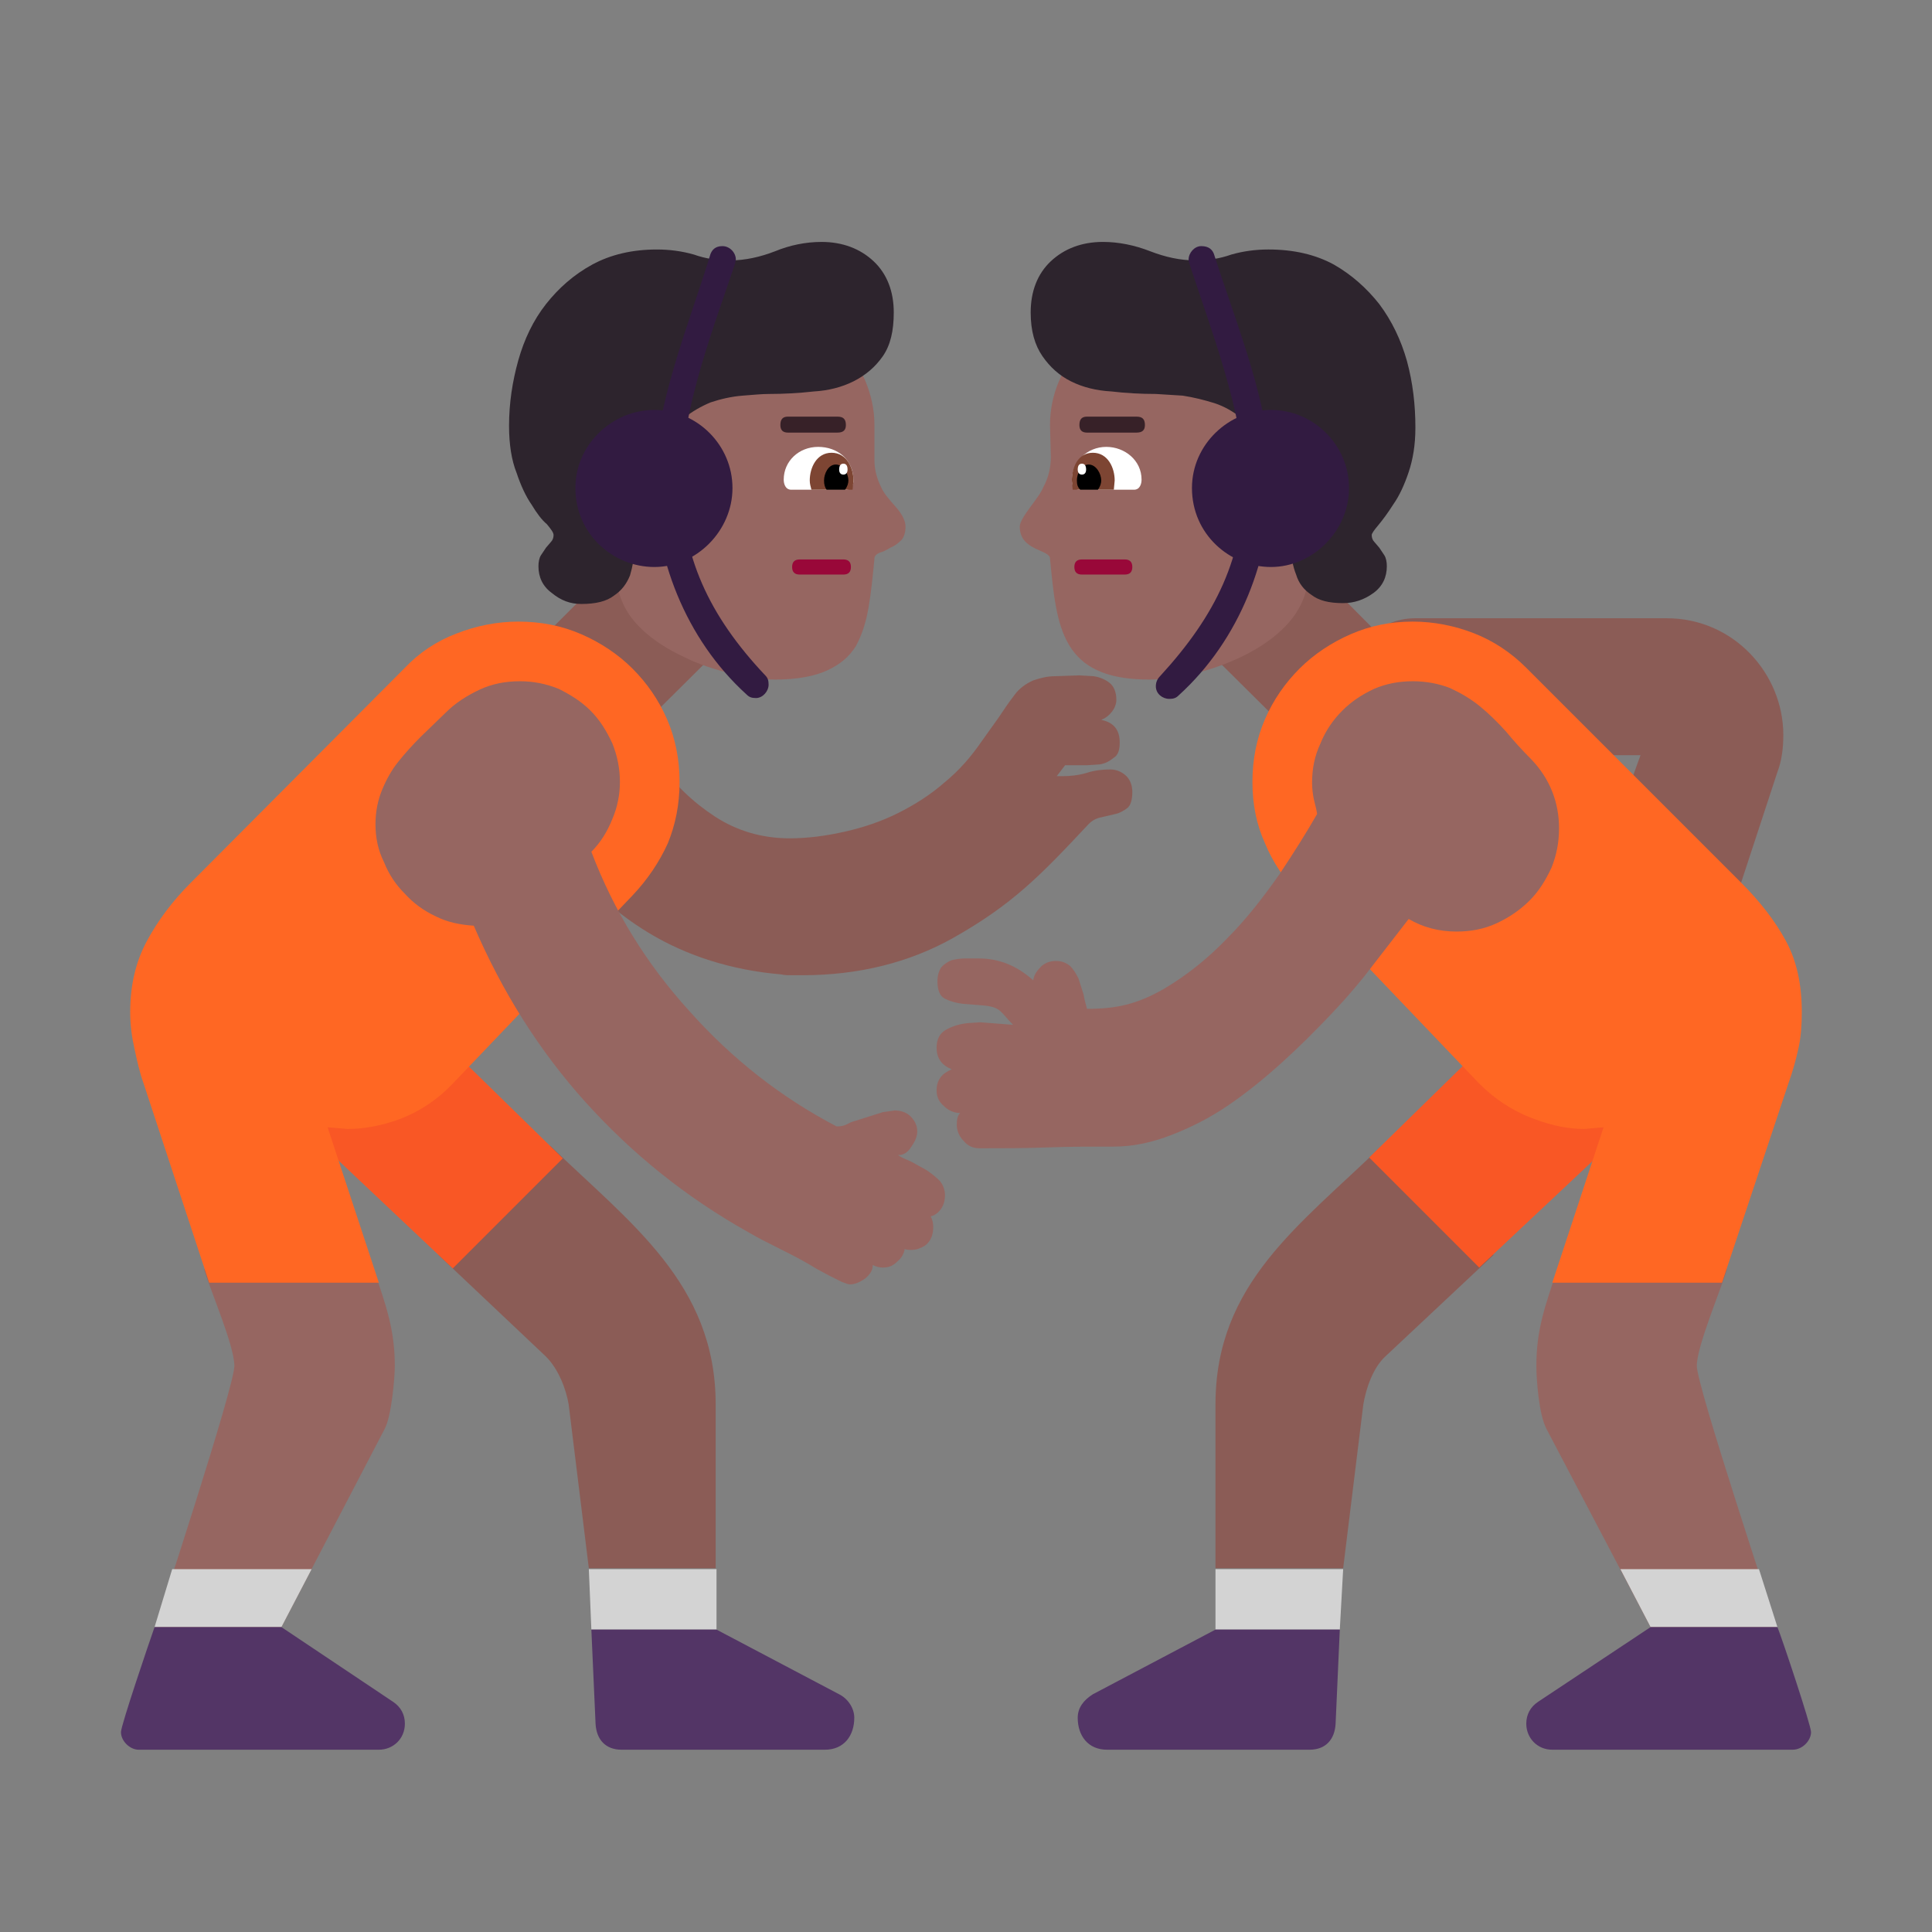 <svg version="1.1" xmlns="http://www.w3.org/2000/svg" viewBox="0 0 2300 2300"><rect x="0" y="0" width="2300" height="2300" fill="#808080" stroke="none"/><g transform="scale(1,-1) translate(-256, -1869)">
		<path d="M1820 969l-136 135 112 112 135-136-111-111 z M984 969l136 135-112 112-136-136 112-111 z" fill="#8B5C56"/>
		<path d="M1624 1060c60 0 167 36 186 103l56 200c0 75-60 135-135 135l-89 0c-75 0-136-61-136-135l1-38c0-13-3-25-9-36-5-13-28-36-28-47 0-29 36-27 36-38 8-82 13-144 118-144 z M1179 1060c26 0 47 4 62 11 15 7 26 16 34 29 7 13 12 28 15 46 3 17 5 37 7 58 0 3 2 5 6 7 4 1 8 3 13 6 5 2 9 5 13 9 3 3 5 9 5 16 0 7-4 15-12 24-8 9-14 16-17 23-5 10-8 21-8 32l0 42c0 19-4 36-11 53-7 16-17 30-29 43-13 12-27 22-43 29-17 7-34 10-53 10l-88 0c-19 0-36-3-52-10-17-7-31-17-43-29-13-13-23-27-30-43-7-17-11-34-11-53l15-48c3-13 7-24 10-35l5-20c5-16 9-32 13-48 4-17 8-33 13-49 5-17 14-31 28-44 14-13 30-23 49-32 18-9 37-15 57-20 19-5 37-7 52-7 z" fill="#966661"/>
		<path d="M948 1150c-13 0-24 4-35 13-11 8-16 19-16 32 0 5 1 10 3 13l6 9 6 7c2 2 3 5 3 8 0 3-3 7-8 13-6 5-12 13-18 23-7 10-13 23-18 38-6 15-9 34-9 56 0 27 4 53 11 78 7 25 18 48 33 67 15 19 33 35 55 47 22 12 48 18 77 18 15 0 30-2 44-6 14-5 28-7 43-7 18 0 36 4 54 11 17 7 36 11 55 11 25 0 46-8 62-23 16-15 24-36 24-61 0-22-4-39-13-52-9-13-21-23-35-30-14-7-30-11-47-12-18-2-36-3-54-3-8 0-18-1-31-2-13-1-26-4-38-8-12-5-22-11-31-18-9-8-13-18-13-30l-6 0c-13 0-24-5-33-15-11-13-16-26-16-40 0-12 3-22 9-31l0-38c-1-13-3-24-6-34-4-10-10-18-19-24-9-7-22-10-39-10 z M1855 1151c13 0 25 4 36 12 11 8 16 19 16 32 0 5-1 10-3 13l-6 9-6 7c-2 2-3 5-3 8 0 2 3 6 8 12 5 6 11 14 18 25 7 10 13 23 18 38 5 15 8 32 8 53 0 27-3 53-10 79-7 25-18 48-33 68-15 19-33 35-54 47-22 12-48 18-78 18-15 0-30-2-44-6-14-5-28-7-43-7-18 0-36 4-54 11-18 7-37 11-56 11-25 0-46-8-62-23-16-15-24-36-24-61 0-22 5-39 14-52 9-13 20-23 34-30 14-7 30-11 48-12 17-2 35-3 53-3l32-2c13-2 25-5 38-9 12-4 22-10 31-17 9-8 13-18 13-30 3 1 6 1 9 1 4 0 7 0 11-2 6-3 12-8 17-14 5-6 10-12 13-19 3-7 5-14 5-20 0-5-1-10-2-15-2-5-4-11-7-16 0-13 0-25 1-38 0-13 2-24 6-34 3-10 9-18 18-24 9-7 21-10 38-10 z" fill="#2D242D"/>
		<path d="M1648 1037c5 0 8 1 11 4 74 67 110 165 110 256 0 87-40 183-67 267-2 8-7 12-16 12-8 0-15-8-15-16 0-3 1-4 1-5 24-74 65-179 65-257 0-92-33-161-100-234-3-3-5-7-5-12 0-9 8-15 16-15 z M1156 1038c8 0 15 8 15 16 0 5-1 8-4 11-67 71-100 142-100 233 0 83 41 188 64 257l1 5c0 8-7 16-16 16-8 0-13-4-15-12-24-79-66-179-66-266 0-91 36-189 110-256 3-3 6-4 11-4 z" fill="#321B41"/>
		<path d="M1769 1194c50 0 93 43 93 94 0 51-42 93-93 93-50 0-94-41-94-93 0-55 45-94 94-94 z M1035 1194c50 0 93 43 93 94 0 51-42 93-93 93-50 0-94-41-94-93 0-55 45-94 94-94 z" fill="#321B41"/>
		<path d="M1606 1286l-65 0c-7 0-9 6-9 11 0 22 18 40 41 40 22 0 42-16 42-39 0-5-2-12-9-12 z M1263 1286c7 0 9 6 9 11 0 25-19 40-42 40-23 0-41-17-41-39 0-5 2-12 9-12l65 0 z" fill="#FFFFFF"/>
		<path d="M1582 1286l-49 0-1 11c0 15 7 33 25 33 18 0 26-18 26-33l-1-11 z M1271 1286l1 11c0 15-8 33-26 33-18 0-26-18-26-33 0-4 1-7 2-11l49 0 z" fill="#7D4533"/>
		<path d="M1563 1286l-21 0c-3 3-4 6-4 11 0 8 5 19 14 19 9 0 15-11 15-19 0-3-1-7-4-11 z M1262 1286c3 4 4 8 4 11 0 8-6 19-15 19-9 0-14-11-14-19 0-5 1-8 3-11l22 0 z" fill="#000000"/>
		<path d="M1544 1304c3 0 5 2 5 6 0 5-2 7-5 7-3 0-5-2-5-7 0-4 2-6 5-6 z M1260 1304c3 0 5 2 5 6 0 5-2 7-5 7-3 0-5-2-5-7 0-4 2-6 5-6 z" fill="#FFFFFF"/>
		<path d="M1211 708c67 0 127 15 179 44 71 40 104 74 162 136 4 4 9 7 15 8l17 4c5 1 10 4 14 7 4 3 6 10 6 19 0 7-2 14-7 19-5 5-12 8-19 8-9 0-19-1-28-4-10-3-20-4-29-4l-7 0 10 13 26 0 15 1c7 1 12 4 17 8 5 3 7 9 7 18 0 15-7 24-22 27 5 2 9 5 13 10 3 4 5 9 5 14 0 9-3 16-8 20-5 4-12 7-19 8l-17 1-29-1c-9 0-17-2-26-5-9-4-17-10-22-17-7-9-13-18-19-27l-20-28c-13-19-27-35-44-49-17-15-36-27-56-37-20-10-41-17-63-22-22-5-44-8-66-8-33 0-63 9-89 26-26 17-48 38-67 65-5 6-9 12-12 19-3 8-6 15-12 21l-146-66c5-11 11-23 18-34 7-11 14-22 21-31 35-48 75-86 120-113 45-27 98-44 157-49 4-1 8-1 13-1l12 0 z M2231 695c37 0 65 22 76 57l65 198c5 13 7 28 7 44 0 73-59 139-139 139l-299 0c-47 0-80-39-80-82 0-44 35-81 80-81l268 0c-14-38-59-166-59-194 0-47 38-81 81-81 z" fill="#8B5C56"/>
		<path d="M2377-87c-12 39-101 306-101 330 0 23 28 89 36 115l-202 0c-14-42-25-71-25-115 0-16 3-58 12-75l134-255 146 0 z M581-87l133 255c8 15 12 60 12 75 0 44-11 73-25 115l-202 0c8-27 36-91 36-115 0-25-88-292-100-330l146 0 z" fill="#966661"/>
		<path d="M1855 2l-152 0 0 195c0 144 100 213 198 308l133-130-129-121c-15-14-23-39-26-57l-24-195 z M1108 2l0 195c0 144-102 216-197 308l-133-130 128-121c15-15 24-39 27-57l24-195 151 0 z" fill="#8B5C56"/>
		<path d="M1609 1354c7 0 10 3 10 9 0 7-3 10-10 10l-59 0c-6 0-9-3-9-10 0-6 3-9 9-9l59 0 z M1253 1354c7 0 10 3 10 9 0 7-3 10-10 10l-59 0c-6 0-9-3-9-10 0-6 3-9 9-9l59 0 z" fill="#372128"/>
		<path d="M2372-68l-151 0-36 69 165 0 22-69 z M1851-71l4 72-152 0 0-72 148 0 z M1109-71l0 72-152 0 3-72 149 0 z M591-68l36 69-166 0-21-69 151 0 z" fill="#D3D3D3"/>
		<path d="M1595 1185c6 0 9 3 9 9 0 6-3 9-9 9l-51 0c-6 0-9-3-9-9 0-6 3-9 9-9l51 0 z M1260 1185c6 0 9 3 9 9 0 6-3 9-9 9l-52 0c-6 0-9-3-9-9 0-6 3-9 9-9l52 0 z" fill="#990839"/>
		<path d="M2017 360l-131 131 228 223c19 19 41 28 68 28 50 0 96-42 96-96 0-27-10-51-29-68l-232-218 z M795 359l131 131-229 224c-19 19-41 28-68 28-54 0-95-44-95-96 0-25 10-49 29-68l232-219 z" fill="#F95725"/>
		<path d="M1815-214c19 0 30 12 31 31l5 112-148 0-146-77c-11-7-18-16-18-28 0-21 12-38 35-38l241 0 z M1238-214c23 0 35 17 35 38 0 12-8 23-18 28l-146 77-149 0 5-112c1-19 12-31 31-31l242 0 z M2390-214c12 0 22 11 22 21 0 8-34 110-40 125l-151 0-134-89c-9-6-14-15-14-26 0-17 13-31 31-31l286 0 z M707-214c17 0 31 13 31 31 0 11-5 20-14 26l-133 89-151 0c-6-17-40-117-40-125 0-11 11-21 21-21l286 0 z" fill="#533566"/>
		<path d="M2306 342l-202 0 61 185-23-2c-19 0-38 4-57 11-26 9-49 24-68 43l-214 224c-18 19-32 40-41 62-10 22-15 46-15 73 0 27 5 52 15 75 10 23 24 43 41 60 17 17 38 31 61 41 23 10 47 15 74 15 25 0 50-5 73-14 23-9 44-23 62-41l256-256c22-22 40-45 53-69 13-24 19-52 19-85 0-15-1-30-4-43-3-14-7-28-12-42l-79-237 z M707 342l-61 185 24-2c20 0 39 4 57 10 26 9 49 24 68 44l214 224c18 19 32 40 42 62 9 22 14 46 14 73 0 27-5 52-15 75-10 23-24 43-41 60-17 17-38 31-61 41-23 10-48 15-75 15-25 0-50-5-73-14-24-9-45-23-62-41l-255-256c-22-22-39-45-52-69-13-24-20-52-20-85 0-15 2-30 5-43 3-14 6-28 11-42l78-237 202 0 z" fill="#FF6723"/>
		<path d="M1422 502c27 0 53 0 80 1 27 1 53 1 80 1 23 0 46 5 69 14 23 9 45 20 67 35 22 15 43 32 64 51 21 19 40 38 59 58 19 20 36 40 51 60l41 53c17-10 36-15 57-15 17 0 33 3 48 10 15 7 28 16 39 27 11 11 19 24 26 39 6 15 9 30 9 47 0 31-11 59-33 82-11 11-21 22-30 33-10 11-20 21-31 30-11 9-23 16-36 22-13 5-28 8-44 8-17 0-32-3-46-9-15-7-27-15-38-26-11-11-20-24-26-39-7-15-10-30-10-47 0-7 1-14 2-19 1-5 3-11 4-18-12-21-27-45-45-72-19-27-39-53-62-76-23-24-48-44-75-60-33-19-58-24-92-24-1 5-3 10-4 17l-6 19c-3 6-6 11-10 15-5 4-10 6-17 6-7 0-12-2-17-6-5-5-9-10-10-17-19 17-40 26-65 26l-16 0c-6 0-11-1-16-2-5-2-9-5-12-8-3-4-5-10-5-17 0-11 3-18 9-21 6-3 13-5 21-6l25-2c21-2 20-8 35-23l-39 3-15-1c-10-1-19-4-26-8-7-4-11-11-11-21 0-13 6-21 18-26-12-5-18-13-18-25 0-8 3-14 9-19 5-5 12-8 19-8-3-3-4-8-4-14 0-7 3-14 8-19 5-6 11-9 19-9 z M1268 340c5 0 11 2 18 7 6 5 9 10 9 16 4-2 8-3 12-3 7 0 12 2 17 7 5 4 8 9 9 15 3-1 6-1 8-1 6 0 11 2 16 5 7 5 10 13 10 22 0 5-1 9-3 13 5 1 10 5 13 10 3 5 4 10 4 15 0 6-2 12-6 17-5 5-10 9-16 13l-18 10c-7 3-12 5-16 8l2 0c4 0 10 3 14 10 5 7 7 13 7 18 0 7-3 13-8 18-5 5-12 7-19 7l-14-2-38-12c-7-4-11-5-17-5-67 35-125 81-175 137-51 56-90 119-117 190 11 11 19 24 25 39 6 14 9 29 9 44 0 16-3 31-9 46-7 15-15 28-26 39-11 11-24 19-38 26-15 6-30 9-46 9-17 0-33-3-48-10-15-7-29-16-40-27l-30-29c-10-10-19-20-27-30-8-10-14-21-19-33-5-12-8-26-8-41 0-16 3-31 10-45 6-15 14-27 25-38 10-11 22-20 37-27 14-7 29-10 45-11 34-79 78-149 133-210 55-61 119-113 194-155 12-7 24-13 36-19 12-6 24-12 36-19l10-6 15-8 14-7c5-2 8-3 10-3 z" fill="#966661"/>
	</g></svg>
